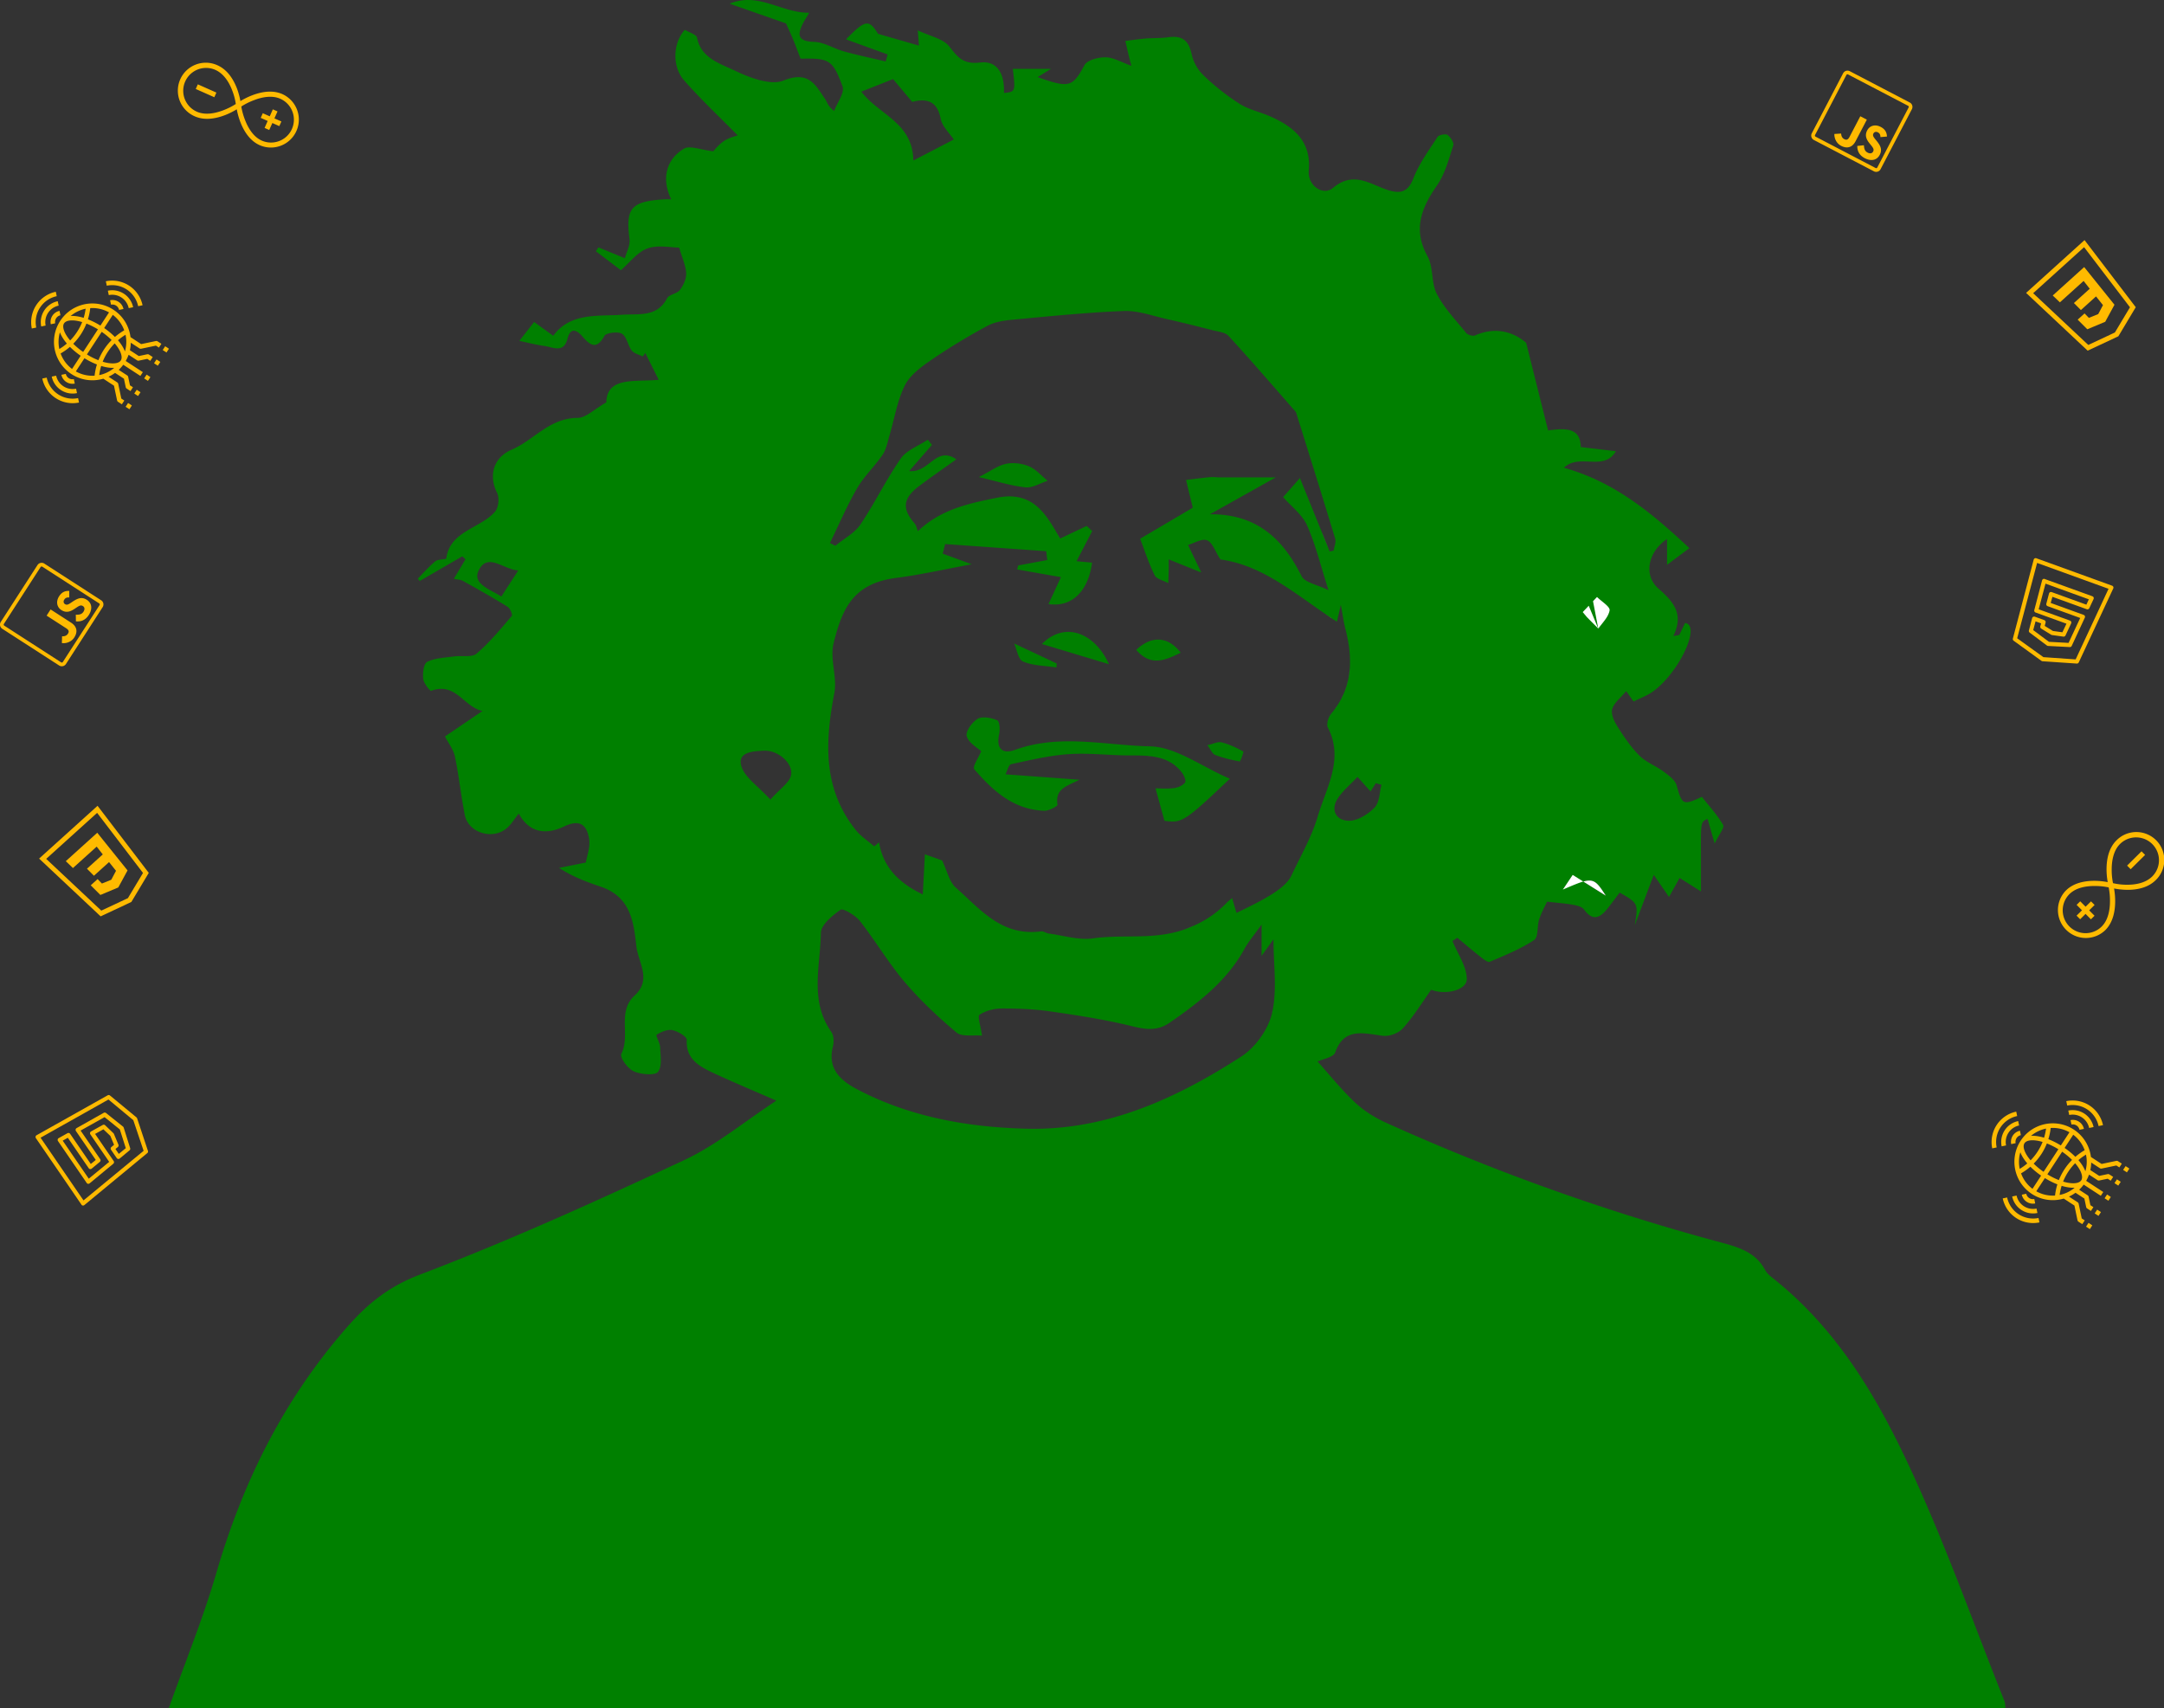 <svg id="Layer_1" data-name="Layer 1" xmlns="http://www.w3.org/2000/svg" viewBox="0 0 3830.95 3024"><rect x="0" y="0" width="3830.95" height="3024" fill="#333333" stroke="none"/><defs><style>.cls-1{fill:green;}.cls-2{fill:#fff;}.cls-3{fill:none;}.cls-4,.cls-5{fill:#ffba00;}.cls-5{fill-rule:evenodd;}</style></defs><title>hero</title><path class="cls-1" d="M3638.25,3010.87c-54.82-137.3-104.16-276.86-166.45-411.09-58.63-126.34-129.69-247.88-245.68-339.09-4.47-3.53-8.92-7.82-11.48-12.63-16.24-30.59-44.69-39.76-78.29-48.79a3881.22,3881.22,0,0,1-593.43-212.2c-19.8-9-39.11-21.25-54.51-35.81-24.56-23.19-45.63-49.6-66-72.28,8.81-4.22,28.11-7.48,31.09-15.87,15.87-44.59,49.33-34.19,84.24-29.66,11.86,1.56,27.84-4.53,35.57-13.11,19-21.08,33.86-45.47,50.22-68.34,25.28,10,63.13.75,63-19-.17-22.51-16.44-44.91-25.35-67.36,4.61-3,4-2.62,8.6-5.65,13.47,11.15,26.73,22.52,40.5,33.31,5.07,4,13.31,10.7,16.74,9.25,27-11.52,54.63-22.65,78.6-38.53,8.06-5.34,5-24.34,9-36.52,4.12-12.5,10.72-24.27,14-31.43,20.59,2.36,33.62,3.2,46.33,5.56,6.79,1.27,15.69,3.46,19,8.14,15.13,21.09,28.16,15.43,41.3-1.06,7.57-9.51,14.73-19.29,21.9-28.74,32.88,18.78,33.18,19.53,26.73,57.8,10.28-27.3,20.57-54.58,33.6-89.13l27,39.1,18.79-33.67,37.79,23.84c0-25.71.08-48.25,0-70.78-.24-52.09-.27-52.09,11.71-57.6,3.24,11.3,6.42,22.34,12.54,43.7,8.16-17.16,17.74-28.26,15-33-10.35-17.71-24.75-33.35-37.58-49.7-34,15.49-35.05,14.12-44.78-20.46-2.66-9.41-14-17.54-23.06-24.26-13.66-10.16-31.11-16.57-42.78-28.24-15.21-15.2-27.37-33.39-38.8-51.42-5.81-9.15-11.91-22-9.34-31,3.22-11.22,15.24-20.23,24.77-31.78l13,18.41c12.08-6.07,23.75-10.29,33.38-17.06,46.44-32.67,86.88-117.94,57.78-122-3.34,7-6.77,14.17-10.2,21.33l-10.59,1.81c19-38.5,1-60.1-26.23-83.93-27.64-24.22-17.85-66,15.17-87.78v45.66l39.45-29.54c-66.66-62.56-132.88-117.56-222.09-142.27,27.54-26.51,70.77,7.45,92-29.34l-62.22-7.3c-.22-34.35-26.63-33.72-57.79-29.44-12.25-48.95-24.08-96.19-38.82-155.12-17.63-15.36-49.51-31-90.48-13.06-3.83,1.66-12.86-.94-15.63-4.33-18.27-22.46-39-44.07-52-69.15-10.35-20.11-5.71-47.17-16.57-66.84-25.92-46.88-11.2-84.8,16.66-124.91,14.45-20.79,21-46.7,29-70.92,1.66-5-4.61-14.47-10.05-18.68-3.12-2.39-15.35-.26-17.6,3.19-15.41,23.67-32.51,47.12-42.67,72.85-9.08,23.06-20.57,29.79-47,20.91-30.69-10.3-59.76-33.4-95.59-3.22-17.49,14.72-45.29-4-42.92-30.68,4.55-51.21-25.48-77.26-68.89-96.21-17.52-7.66-37.36-11.74-53.08-21.73A408.26,408.26,0,0,1,2221.14,134a75.81,75.81,0,0,1-21.86-38.64c-5-23.15-16.05-33-41.31-29.4-13.23,1.89-26.86,1.17-40.27,2.25-11.94,1-23.79,2.81-35.7,4.25,2.34,9.91,4.63,19.85,7,29.76.9,3.76,2,7.48,3.83,14.29-17.57-6.23-31.41-14.75-45.47-15.07-12.78-.31-32.83,5-37.48,13.57-21.19,39.18-26.93,41.47-83.17,21.45l23.85-14.62h-67.74c4.81,40.43,4.81,40.43-15.69,42.75,1.5-34.84-12.34-57.49-42.08-53.92-30.69,3.66-39.83-9.8-55-28.83-10.61-13.35-33.94-17.82-55.46-28.09,1.3,16.31,1.92,24.18,2.16,27l-72.51-20.86c-16-25.87-22.24-25.62-56.67,9.77l73.72,26.77-3.52,12.38c-24.63-5.85-49.44-11.06-73.8-17.78-17.9-4.94-35-16.33-52.75-16.9-28.18-.9-30.3-11.26-20.66-31.14,2.84-5.9,6.6-11.41,11.9-20.46-48.76.8-89.75-37.42-141-16C1417.1,19,1448.71,30,1481.4,41.48c3.33,7.48,8.1,17.72,12.41,28.15,4.55,11,8.65,22.19,13.29,34.21,50.36-.83,56.58,1.12,74.19,48.82,4.28,11.59-9.37,29-14.78,43.76-11.55-8.81-12.23-15.78-15.84-21-17.18-24.74-28.67-51.06-74.16-32.72-22,8.85-59.12-4.92-84.62-17.17-26.75-12.84-61.19-22.46-68.05-58.82-1.09-5.73-14.34-9.45-21.66-13.91-20.76,22.58-23,64.58-1.51,89.16,29.49,33.69,62.58,64.58,95.12,97.69-3.8,1.48-15.32,3.95-24.17,9.9-9.84,6.62-17.25,16.43-19,18.2-22.12-2.47-41.73-10.65-51.76-4.67-32.95,19.61-39.84,55.06-22.77,89.63-3.74,0-7.18-.18-10.61,0-60.67,3.59-70.35,15.29-63.15,70.81,1.4,10.74-5.31,22.4-8.25,33.57l-46.84-19.2c-2.62,4-1.84,2.82-4.44,6.86L1189,478.3c15.89-13.65,29.11-32.07,47.2-38.58,18.34-6.6,41.49-1.46,56-1.46,5.59,19.3,11.87,32.34,12.38,45.57.37,9.85-4.87,21.19-11.14,29.52-5,6.62-19.1,7.91-22.62,14.6-18,34-49,27.09-80.66,29.26-42.39,2.88-90.87-4.08-120.87,37.16-10.77-7.74-21.51-15.48-33.85-24.4-11.1,14.16-20.36,25.93-26.2,33.4,14.37,3,28.94,6.88,43.8,8.92,15.57,2.14,34.8,13.67,41.47-12.75,4.68-18.55,14.54-17.71,26.25-4.14,13.2,15.32,25.21,24.82,39.21-1,2.85-5.27,24.18-8,31-3.58,8.75,5.62,10.18,20.4,17.21,29.59,4,5.25,12.88,7.2,19.56,10.64,1.48-2.11,3-4.21,4.45-6.34,7.23,14.45,14.46,28.9,23.76,47.54-42,4.26-91.36-6.25-92.77,40-21.78,12.38-36.09,27.41-50.46,27.45-50.24.13-77.24,39.13-116.93,56.24-33.5,14.45-40.81,46.83-26,76.31,4.51,9,2.79,26.15-3.76,33.67-25.84,29.63-79.5,33.77-86.09,82.42-.33,2.31-14.64,1.23-19.28,5.07-11.3,9.38-21,20.46-31.25,31,2.09,2.38,1.47,1.65,3.55,4l75.26-43.59c3.05,2.73,2.68,2.4,5.71,5.13l-20.61,34.69c5.05,1.09,11.52,1.13,16.32,3.78,26.57,14.7,53,29.61,78.74,45.6,4.61,2.87,9.37,14.08,7.37,16.43-19.68,23.14-39.16,46.85-62.36,66.65-8.12,6.94-26.4,3-39.91,4.9-16,2.26-33.56,2.65-47.2,9.53-6.53,3.29-8.26,19.86-7.23,30,.8,7.81,12.23,22,14,21.34,44.08-16.12,57.43,28.54,91,35.63l-66.44,45.14c6.1,11.86,15,23.08,17.59,35.46,7.17,34.35,10.75,69.36,17.58,103.78,6.24,31.44,49.55,44.53,74.4,23,8.05-7,13.61-16.48,21.1-25.8,16.34,30.71,44,40.15,80.31,22.83,30.14-14.39,40.45,0,44.15,21.68,2.51,14.86-4,31.06-5.71,42.18l-47.42,9.54c24.77,16,49.16,24.92,73.8,33.26,53.33,18.07,58.19,62.74,63,105.35,3.24,28.68,27.75,59-2.88,87.08-31.81,29.13-7,70.2-23.68,103.38-3.12,6.22,11,25.9,21.64,30.84,12.4,5.77,37.94,7.84,43.05,1.32,8-10.16,4.47-28.92,4-44-.25-7.66-8.35-20.46-6.2-21.88,7.84-5.09,19.34-9.93,27.9-8.18,9.76,2,25.73,11.57,25.39,17.11-2,34,22.23,47.19,48.15,59.21,34.49,16,69.65,30.67,110.42,48.49-56.43,37-105.9,78.53-163.2,105.28-153.65,71.76-308.52,142.15-467.44,202.55-58.49,22.25-95.88,54.41-133.29,97.63-110.51,127.66-181.25,272.2-227.2,429.83-23.7,81.31-56.08,160.39-84.55,240.49H3640.14C3639.55,3019.61,3639.86,3014.9,3638.25,3010.87ZM1002.87,1016.67c-2.42,3.72-4.75,7.28-7,10.8l-1.82,2.8c-.08.12-.16.26-.25.39q-1.69,2.6-3.36,5.17c-2.68,4.11-5.34,8.22-8.12,12.48l-2.27,3.5c-.88,1.36-1.78,2.73-2.68,4.13-18.56-12.32-52.14-22-40-46.45.46-.93.95-1.82,1.43-2.65.11-.19.23-.37.34-.57.37-.62.76-1.22,1.14-1.77.25-.38.5-.73.77-1.07.13-.18.28-.36.42-.54a5.37,5.37,0,0,1,.35-.45c.27-.32.53-.64.8-.93s.53-.57.8-.85l.6-.56c.25-.24.51-.46.76-.67l.75-.63.7-.51c.23-.17.45-.32.69-.47a16,16,0,0,1,2.74-1.44l1-.39.17-.06.42-.14c.12,0,.23-.07.35-.09a3.81,3.81,0,0,1,.45-.13l.19-.05c.34-.09.69-.16,1-.23s.83-.14,1.26-.19c.58-.07,1.17-.11,1.76-.14a17.42,17.42,0,0,1,1.77,0h.12a5.52,5.52,0,0,1,.9.06h0s0,0,.06,0l.27,0c.55.05,1.06.11,1.61.18l1,.16c.67.12,1.33.25,2,.4,1,.21,2,.49,3,.79.27.07.52.15.79.24,1.11.33,2.23.7,3.37,1.12l1,.38c.35.12.71.26,1.06.4.77.29,1.56.59,2.32.91l1.33.53c1.93.78,3.86,1.6,5.82,2.42l2.41,1c.6.23,1.21.48,1.81.73l1.78.7,1.89.72,1.83.66c.43.16.86.31,1.31.45l1.21.4,1.21.37c.67.21,1.35.41,2,.59l1.76.44c.78.2,1.56.36,2.33.51s1.32.23,2,.32c1,.16,2,.27,3,.34h0C1005.8,1012.16,1004.32,1014.43,1002.87,1016.67ZM1490,1373.16c-3.36,12.7-18.77,22.58-36.36,42.19-5.22-5.69-10.46-10.86-15.51-15.68l-3-2.89c-15.26-14.45-28.33-26-32.65-40-1.44-4.63-1.7-8.44-1.07-11.64.05-.25.09-.48.15-.72a4,4,0,0,0,.12-.43,14.74,14.74,0,0,1,.78-2.11,5.12,5.12,0,0,1,.31-.62,10.72,10.72,0,0,1,.54-.93,12,12,0,0,1,1.48-1.94c.17-.2.35-.39.54-.59l.37-.34a18.91,18.91,0,0,1,3.58-2.63l.81-.44.85-.42c.28-.14.57-.28.87-.4a23.33,23.33,0,0,1,2.17-.86c.43-.15.87-.31,1.33-.45s.91-.27,1.36-.41l1.2-.32c.27-.07.55-.14.81-.19l.82-.2c.83-.18,1.67-.35,2.51-.5s1.7-.29,2.57-.42l1.73-.23,1.75-.2c.28,0,.58-.06.87-.09.58-.07,1.15-.11,1.75-.17l2.6-.21,1.73-.12,1.85-.11,1.11-.06c1.53-.08,3-.17,4.46-.23C1467.65,1327.57,1495.45,1352.4,1490,1373.16Zm1003.1,2.08c8.44,9.44,14.9,16.66,23,25.69,3.54-5.47,6.46-10,9.39-14.6l10.08,2.85c-1.89,6.88-2.73,14.64-4.22,21.86-.2.9-.39,1.79-.6,2.67s-.44,1.75-.68,2.61c-.17.64-.37,1.28-.57,1.91-.11.3-.21.62-.31.93s-.3.84-.46,1.26-.33.83-.5,1.23-.43,1-.67,1.49-.41.83-.64,1.25c-.14.26-.29.54-.45.8s-.31.53-.48.79a13.75,13.75,0,0,1-1,1.5c-.18.25-.37.49-.56.72a11.49,11.49,0,0,1-1,1.13,2.44,2.44,0,0,1-.22.23c-.18.18-.36.37-.53.56-.37.37-.76.76-1.16,1.14s-.78.76-1.19,1.15-1.08,1-1.63,1.47a8,8,0,0,1-.62.54c-.3.27-.61.54-.92.79-.58.5-1.17,1-1.76,1.46l-.66.53c-.51.4-1,.79-1.51,1.16s-1.07.81-1.61,1.2l-1.1.77c-.53.38-1.08.75-1.61,1.1s-1,.68-1.55,1-1,.67-1.57,1-1.05.65-1.58,1l-1.61.91c-.34.2-.68.38-1,.56s-.68.37-1,.54c-1.49.78-3,1.5-4.48,2.14-.52.23-1,.45-1.54.65l-.19.08c-.93.38-1.86.72-2.79,1-.48.17-.93.32-1.39.46a11.48,11.48,0,0,1-1.1.33c-.34.12-.68.21-1,.3-1,.29-2.06.52-3.08.72a8.28,8.28,0,0,1-.84.16,1.7,1.7,0,0,1-.31.06l-.33.06c-.9.15-1.79.26-2.66.33l-.84.07h-.27l-.59,0c-.6,0-1.21,0-1.8,0s-1.21,0-1.81-.09c-.35,0-.72,0-1.06-.08-.78-.07-1.55-.17-2.31-.29-.29,0-.57-.1-.85-.15-.45-.09-.88-.17-1.31-.28s-.65-.15-1-.24a19.58,19.58,0,0,1-2.13-.65l-1.19-.44c-.39-.16-.77-.32-1.14-.49a23.77,23.77,0,0,1-4-2.3,19,19,0,0,1-1.7-1.38c-8-7.16-9.24-19.43-1.32-32.21C2466.12,1400.45,2479.86,1389.44,2493.08,1375.24ZM1670.85,140l33.88,40.39c24.16-6.36,44.16-2.78,50.36,29.56,2.66,14,16.07,26.12,23.23,37-22.94,11.92-44.17,23-71.63,37.21-.53-67.23-61.4-81.11-92-121.9Zm674,1635.59-.31,2.37c-.1.79-.22,1.57-.34,2.36-.31,2.1-.66,4.18-1,6.26h0q-.6,3.12-1.29,6.22c-.07.28-.13.56-.19.85s-.12.55-.2.83c-.14.56-.29,1.12-.43,1.69-.23.84-.46,1.7-.71,2.54s-.52,1.71-.8,2.56c-.37,1.13-.77,2.27-1.18,3.41-.21.6-.43,1.19-.67,1.79-.34.9-.7,1.79-1.06,2.68q-1.14,2.74-2.43,5.5c-.43.91-.87,1.81-1.33,2.73-.74,1.49-1.51,3-2.32,4.43-.3.55-.61,1.12-.93,1.68s-.77,1.36-1.17,2-.67,1.13-1,1.68-.66,1.11-1,1.67c-1.89,3-3.92,6-6,9-.42.57-.83,1.14-1.28,1.7s-1,1.34-1.53,2-1.07,1.39-1.63,2.08c-.38.47-.77.95-1.17,1.42s-.94,1.15-1.45,1.72c-.07.1-.16.19-.23.29-.4.47-.8.93-1.2,1.37-1.38,1.57-2.8,3.11-4.23,4.61-2.16,2.24-4.36,4.39-6.64,6.44-.75.68-1.51,1.36-2.28,2s-1.52,1.32-2.3,1.94-1.56,1.25-2.34,1.86c-2.35,1.82-4.73,3.53-7.14,5.08-113.39,73.27-237.09,130.73-377.65,127.65-104.4-2.29-208.91-20.43-303-70.27-31.82-16.85-51.45-38.24-42-75.39,2-8.08,1.61-19.34-3-25.87-38.77-55.38-19.2-116.46-18.36-175,.21-14.35,20.12-30.78,35-41.15,4.16-2.89,26.29,10,34,19.87,27.58,35.12,50.2,73.8,79.11,107.83,27.54,32.39,59.14,62.19,92.14,89.78,9.38,7.84,29.87,4,45,5.46-2.52-18.44-8.37-34.3-4.32-37,10.54-7,25.4-11,38.58-11.07q12.24-.06,24.56.23c2.51.07,5,.14,7.54.24s5,.19,7.54.32l2.59.12,6.19.36c1.48.09,2.94.18,4.41.3l1.34.09,3.95.31c1.33.1,2.68.21,4,.33l1.77.17,2.68.25q3,.28,5.93.62c1.12.11,2.23.25,3.34.39,1.4.15,2.79.32,4.2.51l2.57.34c1.38.18,2.75.37,4.13.57q6.82,1,13.64,2l13.66,2q9.1,1.37,18.19,2.8,8.44,1.33,16.89,2.75,2.94.48,5.9,1,9.36,1.58,18.67,3.32c1.76.31,3.52.65,5.29,1,2.83.54,5.67,1.08,8.49,1.64s5.65,1.12,8.47,1.69,5.76,1.2,8.62,1.82q13.44,2.88,26.78,6.16c24.74,6.12,44.92,8.72,66.57-6.19,52.58-36.22,102-74.82,132.49-130.81.85-1.54,1.73-3.06,2.66-4.58.46-.76.94-1.52,1.44-2.29.35-.57.74-1.13,1.12-1.72,3.45-5.16,7.44-10.5,12.13-16.75l2.13-2.84c1.09-1.46,2.21-3,3.37-4.53,2.3-3.12,4.76-6.48,7.38-10.14,0,0,0,0,0,0V1692c.65-.91,1.29-1.78,1.89-2.63,1.38-1.91,2.66-3.7,3.88-5.37.34-.46.66-.91,1-1.36,1.63-2.25,3.09-4.29,4.47-6.19.41-.58.83-1.14,1.21-1.69s.95-1.32,1.41-2,.82-1.15,1.24-1.7c2.14-3,4.08-5.67,6-8.4C2344.24,1701.17,2349.38,1739.44,2344.85,1775.61Zm61.21-287.37c-1,2.17-2,4.33-3,6.5q-2.31,4.88-4.66,9.7c-1.76,3.62-3.55,7.25-5.35,10.85-5.68,11.43-11.46,22.82-16.87,34.29-9.36,19.83-36.18,37.4-97.4,66.35-.6-2.07-1.21-4.11-1.82-6.18-.2-.7-.42-1.43-.63-2.13l-3.09-10.55c-.53-1.78-1.07-3.61-1.63-5.51-.18-.61-.37-1.22-.55-1.85h0c-.56.48-1.07.93-1.58,1.35l-1.42,1.19-1.89,1.55a55.49,55.49,0,0,0-4.3,3.85,183.79,183.79,0,0,1-32.5,26.9c-1.41.9-2.81,1.77-4.26,2.65s-2.88,1.72-4.36,2.56-3,1.67-4.53,2.49q-3.43,1.83-7.05,3.58c-1.61.78-3.25,1.54-4.92,2.3-3.34,1.52-6.79,3-10.38,4.43s-7.08,2.71-10.62,3.87c-2.66.88-5.31,1.68-8,2.42s-5.31,1.41-7.95,2q-2.67.63-5.31,1.17c-18.59,3.8-37.16,5-55.7,5.43l-5.29.11-2.65,0-5.29.07-7.93.1c-2.64,0-5.28,0-7.92.1-1.76,0-3.52,0-5.28.08l-5.27.11c-.88,0-1.76,0-2.64.07-1.75,0-3.51.1-5.27.17l-5.26.22c-9.66.46-19.28,1.23-28.88,2.61-25,3.56-52.06-5.17-78.13-8.61a17.45,17.45,0,0,1-4-1.15c-.53-.21-1.07-.44-1.6-.67-1.33-.55-2.65-1.13-3.93-1.52a10,10,0,0,0-1.52-.39,8,8,0,0,0-2.39-.08q-4.41.57-8.65.84c-65.05,4.31-101.22-42.09-142.26-78.11-7.38-6.47-11.46-16.25-15.77-27.34-.63-1.66-1.28-3.36-1.95-5.07-.87-2.28-1.79-4.6-2.78-7-.49-1.18-1-2.36-1.51-3.56s-1.06-2.37-1.61-3.56c-.28-.6-.56-1.2-.86-1.79l-1.78-.64c-.68-.24-1.44-.5-2.27-.81l-1.48-.52h0c-1.3-.48-2.74-1-4.29-1.53-.78-.28-1.59-.55-2.42-.86l-2.58-.92h0c-1.33-.47-2.72-1-4.15-1.48-.49-.17-1-.35-1.47-.51l-10-3.54c-1.14,21.52-2.32,44.08-3.74,71-44.2-21.09-70.22-49.37-77.46-92.17l-8.49,7.18-1-.88c-.74-.64-1.49-1.27-2.24-1.9-8.25-6.88-17.2-13.27-24.59-20.72-.49-.49-1-1-1.44-1.48-.71-.75-1.39-1.5-2-2.28-.5-.56-1-1.14-1.45-1.72l-.5-.63c-.14-.16-.27-.33-.4-.5s-.25-.31-.37-.48c-1.24-1.6-2.47-3.19-3.65-4.79-.3-.39-.58-.76-.86-1.15q-2.13-2.91-4.16-5.84-1.45-2.15-2.88-4.29c-.53-.82-1.06-1.64-1.58-2.46-1.39-2.19-2.74-4.39-4-6.59-.43-.74-.86-1.47-1.28-2.21-.84-1.47-1.65-2.94-2.45-4.41a209.49,209.49,0,0,1-10.45-22.36c-.59-1.5-1.17-3-1.73-4.51-.85-2.26-1.64-4.54-2.4-6.82-.52-1.51-1-3-1.46-4.55-.71-2.27-1.38-4.57-2-6.86-.38-1.42-.77-2.87-1.12-4.3-.73-2.87-1.39-5.76-2-8.64q-2.28-10.86-3.53-21.84c-.19-1.56-.36-3.12-.51-4.69-2.05-21-1.61-42.41.43-64.08,1.88-20,5.1-40.16,9-60.51,5.37-28.37-8.23-60.26-1.37-88,9.12-36.74,19.71-68.06,44-89.13,1.24-1.08,2.53-2.14,3.85-3.17s2.67-2,4.06-3c2.09-1.46,4.28-2.85,6.55-4.18.76-.45,1.53-.88,2.29-1.31q2.36-1.29,4.81-2.47c1.64-.8,3.34-1.57,5.07-2.3s3.52-1.44,5.34-2.11,3.71-1.32,5.63-1.92,3.91-1.19,5.92-1.73c1-.28,2-.54,3.07-.79,2.09-.52,4.22-1,6.39-1.43,4.36-.89,8.93-1.65,13.74-2.26,43.16-5.53,85.71-15.3,133.91-24.14l-33.84-12.37c-2.75-1-5.44-2-8.11-2.95-.54-.21-1.09-.4-1.64-.6l-5-1.83-2.9-1.07c.8-3.14,1.61-6.26,2.41-9.39.65-2.53,1.28-5.06,1.93-7.58h0l178.94,12.64h0q.93,7.82,1.9,15.63h0l-51.41,9.62-2,7,77.54,13.72c-7.13,15.49-14.44,31.37-21.87,47.47h0a67.65,67.65,0,0,0,7.07.79c16.84,1.05,31.6-4.24,43.28-14.94.75-.71,1.51-1.43,2.25-2.18,12.53-12.7,21.15-32,24.42-56.77l-7.35-.79L2001.8,994l-6.12-.66,17.23-33.15L2023.36,940c-3.27-3-6.5-6-9.77-9l-31.84,15.07c-1.36.65-2.73,1.31-4.14,2-3.5,1.67-7.17,3.4-11,5.22-2.2-3.73-4.4-7.52-6.63-11.28-.74-1.25-1.48-2.52-2.22-3.76s-1.32-2.23-2-3.34c-1.33-2.22-2.69-4.41-4.06-6.59-2.08-3.26-4.19-6.48-6.38-9.59-.72-1-1.46-2.07-2.22-3.08h0c-2.62-3.56-5.34-7-8.24-10.2l-1.25-1.38q-1.58-1.71-3.24-3.33c-.65-.64-1.3-1.28-2-1.9-.89-.83-1.79-1.64-2.72-2.43-.68-.58-1.38-1.15-2.07-1.71-.52-.41-1-.83-1.57-1.23a70.61,70.61,0,0,0-20.38-10.91c-.62-.21-1.24-.4-1.86-.6a80.5,80.5,0,0,0-28.11-3.11c-1.79.1-3.6.25-5.45.45-.93.09-1.88.21-2.83.33-2.85.38-5.78.88-8.81,1.49l-9.42,1.91-4.7,1c-4.7,1-9.37,2-14,3-3.1.71-6.19,1.43-9.27,2.18-4.61,1.13-9.19,2.32-13.75,3.6-3,.86-6.06,1.74-9.06,2.67-1.69.53-3.37,1.07-5.06,1.63l-4.35,1.47q-5.34,1.88-10.6,4c-1.45.58-2.91,1.18-4.36,1.8q-3.26,1.39-6.47,2.89c-2.15,1-4.29,2-6.41,3.11q-4.23,2.16-8.41,4.55c-1.38.81-2.77,1.62-4.14,2.46s-2.74,1.69-4.1,2.58-2.72,1.79-4.06,2.71a173.44,173.44,0,0,0-21.53,17.51c-2.28-5.47-3-10.41-5.93-13.73-22.77-26.14-20.79-44.51,8.65-66.55,20.8-15.55,42.24-30.38,65.29-46.88-36.41-24.59-47.75,24.68-83.54,20.82l40.37-46.34-7.29-9.13c-4.57,3-9.54,5.83-14.55,8.59l-3.34,1.84c-2.23,1.24-4.45,2.46-6.62,3.72s-4.32,2.54-6.39,3.88c-6.73,4.3-12.7,9.07-16.83,15-26.24,37.53-46,79.06-71.64,117a64,64,0,0,1-9.16,10.56c-.86.82-1.75,1.62-2.66,2.41-5.45,4.76-11.57,9.13-17.69,13.49-3.06,2.18-6.12,4.37-9.09,6.6q-2.6,2-5.07,4a3.37,3.37,0,0,1-.37.29l-.37.29-4.76-2.43c-1.59-.8-3.17-1.62-4.75-2.44,15.87-32.46,30-65.8,48.2-97.11,12.23-21.11,31.16-38.71,45-59.14a41.52,41.52,0,0,0,2.28-3.8c.56-1,1.09-2.15,1.58-3.25s1-2.23,1.39-3.38a180.19,180.19,0,0,0,5.26-17.81c.33-1.19.65-2.39,1-3.57.21-.73.41-1.45.64-2.18,8.87-29.77,13.57-61.3,27.32-88.88,9.08-18.21,29.28-33,47.46-45.45a1092.61,1092.61,0,0,1,98.77-59.87c12.87-7,29.41-9.43,44.61-10.84,41-3.81,81.94-7.89,123-11q13.86-1,27.7-2l9.25-.57q18.47-1.1,37-1.82c11.55-.44,23.23,1.39,34.92,4l4,.91q2.84.69,5.69,1.42l5.67,1.47,10,2.64c2.84.75,5.68,1.48,8.5,2.18q3.38.82,6.73,1.58c16.9,3.77,33.74,7.83,50.53,12q10.09,2.52,20.16,5.09l10,2.58c.62.17,1.27.32,1.91.48l2,.44c2,.44,4,.86,6.08,1.3,1.37.3,2.73.6,4.06.93a60.29,60.29,0,0,1,5.83,1.7c.92.32,1.8.66,2.66,1,.3.12.58.26.84.39a23.09,23.09,0,0,1,2.09,1.12A17,17,0,0,1,2263,593l.58.47.53.49c.19.19.39.39.58.6,29.64,32.21,58.42,65.14,87.18,98.08l14.37,16.47,14.41,16.45c.37.43.77.86,1.16,1.29.57.67,1.15,1.35,1.65,2.05a8.21,8.21,0,0,1,.83,1.42,5.45,5.45,0,0,1,.3.76c23.18,74.07,46.45,148.13,68.93,222.4,1.91,6.3-1.63,14.07-2.66,21.16l-7.16,1.49q-6.58-16.3-13.19-32.59l-39.39-97.4q-3.37,3.86-6.64,7.56l-3.21,3.67-4.62,5.26-4.34,4.94c-.62.69-1.22,1.39-1.81,2.07l-2.58,2.92c-2.48,2.84-4.68,5.33-6.5,7.42,2.72,3.1,5.62,6.14,8.57,9.16,2,2,4,4,6,6,11,10.92,21.91,21.8,27.68,34.71,15.17,34,23.83,70.55,38.07,114.89-1.86-.92-3.76-1.79-5.63-2.61h0c-3.15-1.38-6.3-2.64-9.4-3.83-1.25-.47-2.47-1-3.68-1.4l-3.6-1.36c-11.83-4.47-21.78-8.54-25.25-15.48-2.52-5-5.1-9.89-7.79-14.67-1.08-1.91-2.16-3.8-3.27-5.66q-3.32-5.6-6.8-11c-.58-.89-1.17-1.78-1.76-2.65q-2.68-4-5.46-7.75c-1.24-1.69-2.5-3.34-3.77-5q-2.88-3.69-5.87-7.2c-1.34-1.56-2.69-3.1-4.07-4.6-2.75-3-5.58-5.92-8.51-8.7-.36-.35-.73-.69-1.11-1s-.74-.69-1.11-1a149.34,149.34,0,0,0-37.66-25.44c-1.88-.87-3.77-1.72-5.69-2.54l-2.94-1.18q-4.43-1.75-9.05-3.23c-16.45-5.28-34.87-8.14-55.7-8.14h-1.78l6.44-3.59c2.12-1.2,4.24-2.37,6.34-3.55l12.49-7,14.12-7.91c2.34-1.31,4.68-2.63,7-3.93,22.25-12.48,44.67-25,70.1-39.28-39,0-68.92,0-98.85,0-5.91,0-11.9-.95-17.74-.39-5.29.48-10.57,1.07-15.85,1.68-3.52.41-7,.84-10.54,1.27-5.28.66-10.55,1.32-15.82,1.95l1.87,7.74c.21.88.43,1.75.64,2.64.38,1.55.75,3.12,1.15,4.73l1.2,5c.12.47.24.95.36,1.45.23,1,.48,2,.72,3q.75,3,1.54,6.31v0q.39,1.62.81,3.33h0c.42,1.71.84,3.46,1.29,5.28h0c.44,1.82.9,3.69,1.37,5.63.33,1.31.65,2.63,1,4h0l-93.21,55c7.78,20.26,15.08,43.27,25.76,64.8a7.31,7.31,0,0,0,.73,1.19,10.72,10.72,0,0,0,.91,1.13c.18.16.34.34.53.52,4.93,4.65,14.89,7.11,21.89,10.88.25-7.84.56-15.68.75-23.52.09-4.14,0-8.29,0-18.47l44.49,17.91,4.18,1.68c.71.3,1.44.59,2.17.88l6.84,2.75h0q-.47-.95-.9-1.86c-9.23-19.13-14.65-30.43-22.58-46.89,10.13-2.9,24.59-11.81,33.55-8.31,9.64,3.76,14.14,19.17,23.82,34,56.51,7.61,103,38.48,150.08,71.55q9.23,6.48,18.48,13c2,1.46,4.12,2.9,6.19,4.35,4.16,2.88,8.31,5.76,12.5,8.62q9.42,6.43,19,12.63v0c1.64-7.21,3.46-15.18,6.85-30,3.43,18.45,4.91,30.19,7.85,41.59q1,3.76,1.86,7.52c.58,2.51,1.14,5,1.66,7.49q1.17,5.61,2.08,11.17a193.82,193.82,0,0,1,2.62,42c0,1-.12,2-.19,3q-.56,7.46-1.85,14.81h0q-.65,3.68-1.51,7.33c-.57,2.43-1.21,4.86-1.92,7.26-.28,1-.58,1.93-.89,2.89-.62,1.93-1.27,3.84-2,5.76-1.06,2.87-2.23,5.71-3.52,8.56-.86,1.89-1.77,3.77-2.72,5.66s-2,3.75-3,5.61c-1.39,2.46-2.88,4.88-4.47,7.31-1.06,1.61-2.15,3.22-3.29,4.83-1.7,2.4-3.52,4.81-5.43,7.18-.74.91-1.48,1.82-2.23,2.72-.37.46-.76.94-1.11,1.46s-.71,1.06-1.06,1.63-.54.92-.8,1.41c-.14.23-.27.48-.39.73-.46.9-.87,1.86-1.25,2.82l-.23.54c-.38,1-.72,2-1,3a27.56,27.56,0,0,0-1.19,8.5c0,.47.06.93.11,1.36a.74.74,0,0,1,0,.19,9.81,9.81,0,0,0,.24,1.13,8.39,8.39,0,0,0,.72,2c.54,1,1,2,1.53,3.08s1,2,1.4,3v0c.46,1,.89,2,1.29,3,.21.51.41,1,.6,1.54.3.76.58,1.52.85,2.27s.54,1.52.78,2.27c.18.5.34,1,.5,1.51h0c7.6,24,5.18,46.93-.87,69.44-1.52,5.72-3.3,11.39-5.2,17.06h0c-.76,2.26-1.54,4.51-2.34,6.77v0c-.8,2.24-1.6,4.51-2.42,6.75-.42,1.14-.83,2.28-1.23,3.41-1.23,3.37-2.49,6.75-3.71,10.11s-2.46,6.75-3.62,10.12c-1,2.8-1.94,5.61-2.86,8.43s-1.8,5.63-2.63,8.43a308,308,0,0,1-14.19,37.71C2407.66,1484.72,2406.86,1486.48,2406.06,1488.24Zm511.05-431.49c-.47.49-.93,1-1.41,1.47l-2.81,3-2.86,3-7.63,8-2.47,2.61c-1.41,1.49-2.86,3-4.38,4.62-1.23,1.28-2.48,2.61-3.78,4l7.61,9.16,18.42,22.17v0h0c.18-.28.37-.54.56-.82l.92-1.3c3.07-4.24,6.58-8.42,9.81-12.63.46-.59.91-1.18,1.34-1.77.62-.82,1.21-1.63,1.78-2.47.43-.62.86-1.23,1.28-1.86a42.36,42.36,0,0,0,4.85-9.55c.11-.32.22-.65.31-1,.17-.61.34-1.22.47-1.83.09-.38.16-.77.22-1.14C2940.47,1073.82,2925.06,1064.73,2917.11,1056.75Zm-43.09,492-1.45,2.17-2.27,3.4-2.84,4.24c-2.94,4.39-6,8.94-9.08,13.54-.59.87-1.18,1.73-1.76,2.6h0l4.37-1.86,6.1-2.6c1.3-.56,2.56-1.09,3.79-1.6l3.59-1.49,1.7-.69,3.28-1.32,3.83-1.47c.61-.24,1.22-.46,1.81-.67s1.17-.43,1.74-.62l2.66-.9,2.5-.77.93-.26.92-.25c.61-.17,1.2-.3,1.77-.44s.89-.21,1.32-.29.75-.16,1.12-.21l1.08-.18c.43-.07.86-.13,1.28-.17l.88-.08.86-.06c.43,0,.86,0,1.27,0s.84,0,1.26,0l1.21.11.77.1c.62.1,1.24.24,1.83.39l.42.12a9.27,9.27,0,0,1,1.19.41l.85.34.86.41.34.18.23.12.3.17c.28.16.56.33.83.51s.54.36.82.56.55.4.82.61a27.15,27.15,0,0,1,2.42,2.13c.58.57,1.16,1.17,1.73,1.81.3.33.58.66.87,1,.58.68,1.17,1.4,1.78,2.16.81,1.06,1.65,2.18,2.51,3.39l.73,1,.84,1.22,1.74,2.58c.77,1.13,1.54,2.31,2.34,3.53l2.5,3.84Z" transform="translate(-89.85)"/><path class="cls-2" d="M1568.61,966l-4.76-2.43,4.76,2.45.37-.31Zm35.62,502.86c-.14-.16-.27-.33-.4-.5.12.17.25.34.38.5s.34.42.52.63ZM1758.5,980.22h0c.8-3.14,1.61-6.26,2.41-9.39C1760.13,974,1759.32,977.1,1758.5,980.22Zm42.73,323c-.06-.19-.11-.4-.16-.61a3.88,3.88,0,0,0,.15.61c.15.47.31,1,.5,1.4C1801.54,1304.2,1801.38,1303.72,1801.23,1303.25Zm75.44,52.24a9.75,9.75,0,0,1,1.33-1.66A8.48,8.48,0,0,0,1876.67,1355.49Zm69.3-286.18h0a67.65,67.65,0,0,0,7.07.79C1950.73,1070,1948.37,1069.7,1946,1069.31Zm16,355.29q-.17-1-.3-1.95c.07.64.18,1.29.28,1.95a1,1,0,0,1,0,.37A.84.84,0,0,0,1962,1424.6ZM1960,942c2.21,3.77,4.42,7.56,6.62,11.29a0,0,0,0,0,0,0C1964.38,949.58,1962.18,945.79,1960,942Zm35.73,51.27h0l6.12.65Zm126.7,344.94c2.09.2,4.17.42,6.23.7C2126.55,1338.66,2124.47,1338.42,2122.38,1338.24Zm3-17.25-4.42-.11c1.48,0,2.94.1,4.42.12l1.61,0C2126.51,1321,2126,1321,2125.43,1321Zm49.47-171.65q1.74,1.86,3.45,4Q2176.65,1151.21,2174.9,1149.34Zm3.45,4c.56.69,1.12,1.4,1.68,2.12h0C2179.49,1154.69,2178.92,1154,2178.35,1153.29Zm15.51,489.26q-5.31,2.13-10.62,3.87,5.31-1.73,10.62-3.86c3.59-1.44,7-2.91,10.38-4.44C2200.9,1639.64,2197.45,1641.11,2193.86,1642.55Zm21.69-631.07.89,1.86h0Q2216,1012.4,2215.55,1011.48Zm16.23-101.17s0,0,0,0l1.78,0Zm34.38,683.48c.59-.47,1.21-1,1.89-1.55Zm3.31-2.74c.51-.42,1-.87,1.58-1.34h0C2270.49,1590.18,2270,1590.63,2269.47,1591.05ZM2436,1042.15c1.89.83,3.77,1.71,5.63,2.62h0C2439.81,1043.84,2437.91,1043,2436,1042.15Zm-5.58-98.57,13.18,32.59h0Q2437.07,959.87,2430.46,943.58Zm16.06,319.55c-.37.46-.76.94-1.11,1.46.37-.52.74-1,1.12-1.46.76-.9,1.5-1.81,2.22-2.72C2448,1261.32,2447.27,1262.23,2446.52,1263.13Zm7.66-9.9q1.72-2.42,3.29-4.83C2456.41,1250,2455.32,1251.62,2454.18,1253.23Zm-16.59-165.43q9.42,6.43,19,12.63v0Q2447,1094.23,2437.59,1087.8ZM2465,1235.48c1-1.89,1.86-3.77,2.72-5.66C2466.83,1231.71,2465.92,1233.59,2465,1235.48Zm6.24-14.22c.71-1.92,1.38-3.83,2-5.76C2472.57,1217.43,2471.92,1219.34,2471.21,1221.26Zm2.87-8.65c.72-2.4,1.36-4.83,1.92-7.26C2475.43,1207.78,2474.79,1210.21,2474.08,1212.61Zm3.43-14.6a144.35,144.35,0,0,0,1.85-14.81Q2478.8,1190.66,2477.51,1198Z" transform="translate(-89.85)"/><path class="cls-2" d="M2312.37,1651.34c1.09-1.46,2.2-3,3.37-4.53C2314.58,1648.38,2313.46,1649.88,2312.37,1651.34Z" transform="translate(-89.85)"/><path class="cls-2" d="M2341.86,1792.83q.69-3.11,1.29-6.22-.57,3.12-1.27,6.22c-.06.28-.13.57-.21.85C2341.73,1793.39,2341.79,1793.11,2341.86,1792.83Z" transform="translate(-89.85)"/><path class="cls-2" d="M2343.15,1786.6c.39-2.08.74-4.16,1-6.26C2343.89,1782.44,2343.55,1784.52,2343.15,1786.6Z" transform="translate(-89.85)"/><path class="cls-2" d="M2523.17,1429.56a2.44,2.44,0,0,0,.22-.23,1.15,1.15,0,0,1-.21.23c-.17.18-.35.38-.54.56C2522.81,1429.93,2523,1429.74,2523.17,1429.56Z" transform="translate(-89.85)"/><path class="cls-2" d="M2874,1548.7l-1.45,2.17-2.27,3.4-2.84,4.24c-2.94,4.39-6,8.94-9.08,13.54l-1.75,2.6h0v0c1.5-.63,2.95-1.24,4.37-1.86l6.1-2.6,3.79-1.6,3.59-1.49,1.7-.69,3.28-1.32,3.83-1.47c.62-.24,1.22-.46,1.81-.67l1.74-.62,2.66-.9c.86-.28,1.69-.53,2.5-.77l.93-.26c.31-.1.62-.18.92-.25.61-.17,1.2-.3,1.77-.44s.89-.21,1.32-.29.75-.16,1.12-.21.73-.14,1.08-.18.86-.13,1.28-.17l.88-.08c.3,0,.58-.06.86-.06.43,0,.86,0,1.27,0s.84,0,1.26,0,.81.06,1.21.11.52.06.77.1c.62.1,1.24.24,1.83.39l.42.12a9.27,9.27,0,0,1,1.19.41,7.92,7.92,0,0,1,.85.34c.29.13.57.25.86.41l.34.18a1.27,1.27,0,0,1,.23.12l.3.17c.28.15.56.33.83.51s.54.36.82.56.55.38.82.61a27.15,27.15,0,0,1,2.42,2.13c.58.56,1.16,1.17,1.73,1.81.3.33.58.66.87,1,.6.68,1.19,1.4,1.78,2.16.81,1.06,1.65,2.18,2.51,3.39.24.33.49.66.73,1l.84,1.22c.58.84,1.15,1.68,1.74,2.58.77,1.13,1.54,2.31,2.34,3.53s1.64,2.51,2.5,3.84Z" transform="translate(-89.85)"/><path class="cls-2" d="M949.63,996.38a17.48,17.48,0,0,1,4.89-1.28A18.68,18.68,0,0,0,949.63,996.38Z" transform="translate(-89.85)"/><path class="cls-2" d="M2919.3,1112.7l-19.92-20.07c-2.35-2.83-4.86-5.87-7.6-9.16l3.77-4c1.52-1.59,3-3.13,4.38-4.62l2.47-2.61Z" transform="translate(-89.85)"/><path class="cls-2" d="M2910,1064.22l2.86-3,2.81-3c.48-.49.94-1,1.41-1.47,7.95,8,23.36,17.07,22.25,23.72-.06.37-.13.76-.22,1.14-.13.61-.28,1.22-.47,1.83-.09.33-.2.66-.31,1a42.36,42.36,0,0,1-4.85,9.55c-.42.63-.83,1.25-1.28,1.86-.57.84-1.16,1.65-1.78,2.47-.43.59-.88,1.18-1.34,1.77-3.23,4.21-6.74,8.39-9.81,12.63Z" transform="translate(-89.85)"/><path class="cls-3" d="M2918.38,1114l.92-1.3-.92,1.3c-.19.28-.38.54-.56.82h0v0c.2-.26.37-.54.58-.8" transform="translate(-89.85)"/><path class="cls-1" d="M2267.05,1378.42l-6,5.66-.1.1-5.56,5.29a1.07,1.07,0,0,0-.19.18l-5.22,4.94-8,7.52-2.44,2.29c-.68.63-1.35,1.25-2,1.89l-2.71,2.51c-.77.71-1.52,1.4-2.26,2.1l-2.68,2.47c-1.21,1.12-2.41,2.2-3.57,3.29l-1.73,1.57-2.5,2.26c-3.73,3.36-7.17,6.41-10.38,9.17-.46.39-.92.78-1.36,1.17l-4,3.34c-.52.43-1,.85-1.53,1.25l-1.49,1.21c-7.44,6-13.44,10.07-18.78,12.81-.32.17-.63.33-.94.47s-.7.35-1,.5-.68.32-1,.46a39,39,0,0,1-11.24,3.15l-.65.07c-.21,0-.4,0-.59.05l-.44,0h-.25a5.69,5.69,0,0,1-.7,0c-5,.28-10.19-.33-16.43-1.26-.34-1.21-.66-2.42-1-3.61-.41-1.49-.81-3-1.22-4.44s-.8-2.94-1.22-4.4-.8-2.92-1.19-4.36c-1.2-4.36-2.4-8.69-3.61-13.07-.4-1.46-.8-2.93-1.21-4.4-.26-.92-.51-1.85-.77-2.78-1.79-6.51-3.64-13.21-5.61-20.36,7.32,0,20.19,1.13,32.68-.43a33.87,33.87,0,0,0,7.1-1.71c.41-.14.84-.29,1.25-.45s.62-.24.92-.38.72-.3,1.08-.47a26.72,26.72,0,0,0,2.82-1.46c.31-.16.61-.35.91-.54a2,2,0,0,0,.35-.24,7,7,0,0,0,.83-.55c.31-.21.6-.43.9-.67a8.12,8.12,0,0,0,.84-.69,10.2,10.2,0,0,0,.9-.82l.14-.14c.25-.25.47-.48.68-.73l.19-.21c.24-.28.46-.57.67-.86a4,4,0,0,0,.28-.5s0,0,0-.07a4.61,4.61,0,0,0,.34-1.35c.45-4.16-3-11.43-6.15-15.6-1.44-1.89-2.92-3.65-4.44-5.31-.75-.84-1.52-1.63-2.31-2.4-.57-.57-1.14-1.11-1.71-1.64-.31-.31-.64-.58-1-.88l-.92-.8c-.53-.46-1.08-.92-1.63-1.36s-1.19-1-1.8-1.42l-1.12-.82c-.77-.55-1.54-1.09-2.33-1.61-.36-.25-.73-.48-1.1-.7l-1.16-.73c-.77-.47-1.55-.91-2.33-1.34s-1.53-.82-2.3-1.21l-1.75-.86c-1.84-.86-3.69-1.64-5.58-2.35-.86-.33-1.73-.63-2.62-.94a1.11,1.11,0,0,1-.22-.07l-1.43-.46a95.33,95.33,0,0,0-11.43-2.81c-.42-.09-.84-.16-1.27-.23-.73-.13-1.45-.26-2.19-.37-1-.15-2-.31-3.06-.44-2.06-.28-4.14-.5-6.23-.7-1.21-.11-2.41-.21-3.63-.29s-2.19-.15-3.3-.21c-1.35-.08-2.69-.15-4-.19s-2.47-.1-3.71-.13l-2.51-.07-2,0c-1.9,0-3.79-.06-5.7-.06h-2.44c-1.62,0-3.25,0-4.89,0-36.05,0-72.32-4.68-108.1-2.26-34.38,2.32-68.4,10.55-102.2,17.76l-.24.07a1.06,1.06,0,0,0-.25.09h0a3.29,3.29,0,0,0-.42.21,2.62,2.62,0,0,0-.43.28,4.16,4.16,0,0,0-.53.43,9.75,9.75,0,0,0-1.33,1.66c-.22.34-.43.68-.62,1s-.28.52-.41.79-.21.42-.31.64c-1.82,3.81-3.38,8.93-5.4,12.79h0l25.69,1.87h0l16.71,1.22,49.89,3.67,14.83,1.1,2,.13,13.88,1,7.93.58-1.76.93-.33.17c-.69.36-1.4.72-2.1,1l-.22.11c-.59.29-1.17.59-1.76.86l-4,1.89-1.29.6c-2.91,1.36-5.76,2.69-8.47,4.11l-1.11.58c-.69.37-1.39.75-2,1.14s-1.53.88-2.27,1.36c-.38.23-.76.48-1.13.75a1.53,1.53,0,0,0-.3.19c-.4.26-.8.54-1.18.83l-.71.53c-.12.08-.22.17-.34.26l-.36.28c-.46.36-.9.72-1.33,1.11a.22.22,0,0,1-.07.06c-.4.36-.81.73-1.2,1.12-.19.18-.38.38-.56.58s-.21.21-.3.32a8.81,8.81,0,0,0-.6.67,7.45,7.45,0,0,0-.59.69c-.39.46-.74,1-1.1,1.45s-.61.89-.89,1.36-.44.77-.66,1.19-.34.65-.49,1c-.27.57-.5,1.15-.74,1.76a25.06,25.06,0,0,0-.87,2.93c-.13.54-.25,1.09-.34,1.66s-.19,1.15-.25,1.77-.11,1-.14,1.54c0,.15,0,.3,0,.45s0,.53,0,.8c0,.81,0,1.66,0,2.53,0,.59.06,1.2.12,1.81s.12,1.23.19,1.87.19,1.28.3,1.95a.84.84,0,0,1,0,.37,1.6,1.6,0,0,1-.26.5.88.88,0,0,1-.12.15,7.82,7.82,0,0,1-1.39,1.34l-.37.29-.89.64-.89.56q-.48.32-1,.63c-.29.18-.6.35-.91.53l-.3.16c-.58.32-1.18.63-1.8,1s-1,.47-1.44.69l-1.18.53c-.44.21-.9.4-1.36.58l-.7.28c-.22.08-.44.18-.68.26-.45.18-.93.35-1.39.5s-.91.32-1.37.46l-.95.28c-.63.18-1.25.33-1.86.47s-1.21.25-1.79.35-.86.11-1.26.13h-.08a8.38,8.38,0,0,1-1.1.06h-.49c-3.47-.16-6.86-.42-10.18-.81l-2.49-.32-2.44-.34-2.6-.43c-.69-.13-1.39-.25-2.08-.39l-.15,0c-1-.2-2.07-.42-3.11-.64h0l-1.28-.28c-.88-.2-1.75-.42-2.62-.63-1.54-.38-3.06-.8-4.57-1.24-.75-.21-1.51-.45-2.25-.67-1.49-.47-3-1-4.42-1.47-.74-.25-1.46-.52-2.19-.79l-2.16-.82-2.12-.85c-1.42-.58-2.81-1.19-4.2-1.82q-4.17-1.87-8.17-4c-1.06-.57-2.11-1.15-3.16-1.75-.72-.4-1.45-.82-2.17-1.25s-1.67-1-2.5-1.49-1.75-1.07-2.6-1.64c-1.1-.7-2.18-1.4-3.26-2.14s-2.19-1.5-3.26-2.26l-.61-.43c-1.11-.79-2.22-1.61-3.31-2.43s-2.21-1.68-3.3-2.53q-3.46-2.73-6.82-5.6c-1-.86-2-1.74-3-2.61-.67-.59-1.33-1.18-2-1.79-1-.93-2-1.89-3.07-2.85-.4-.36-.79-.72-1.17-1.1-.9-.86-1.81-1.72-2.69-2.59a1,1,0,0,1-.15-.14q-1.62-1.58-3.24-3.21l-.28-.27c-1.08-1.09-2.16-2.2-3.22-3.31-2.06-2.13-4.1-4.28-6.11-6.48-.86-.91-1.7-1.84-2.53-2.77q-4.14-4.56-8.18-9.21a2.26,2.26,0,0,1-.35-.52,3.6,3.6,0,0,1-.25-.6,4.56,4.56,0,0,1-.14-.64c-.23-1.66.32-3.93,1.32-6.55l.5-1.23c.18-.42.36-.86.57-1.31.11-.25.22-.5.34-.75.29-.64.6-1.29.93-1.94s.65-1.33,1-2c.14-.28.27-.54.42-.82.47-.93,1-1.86,1.45-2.82.35-.68.72-1.36,1.08-2,.9-1.71,1.78-3.43,2.61-5.1.5-1,1-2,1.42-3,.22-.49.45-1,.64-1.43.07-.16.15-.32.2-.47.14-.31.27-.62.39-.92h0a1.39,1.39,0,0,0-.28-.26,2.54,2.54,0,0,0-.29-.28c-.42-.36-.85-.74-1.32-1.13s-.86-.69-1.33-1-1.2-1-1.83-1.42l-1.79-1.36c-.79-.59-1.58-1.22-2.41-1.86-.27-.19-.52-.4-.79-.61-1-.75-1.93-1.54-2.91-2.36-.46-.37-.9-.76-1.34-1.15l-1.19-1c-1.08-1-2.14-2-3.13-3.08-.31-.33-.61-.67-.9-1s-.65-.75-1-1.12c-.58-.68-1.11-1.39-1.61-2.11-.21-.28-.4-.55-.58-.84a23,23,0,0,1-1.74-3.09c-.11-.22-.22-.46-.33-.7s-.19-.45-.28-.68c-.19-.45-.35-.93-.5-1.4a3.88,3.88,0,0,1-.15-.61,4.74,4.74,0,0,1-.13-.84,8.44,8.44,0,0,1,0-1.75c0-.2,0-.41,0-.61v0a.13.13,0,0,1,0-.05c0-.2,0-.39.08-.58a10.85,10.85,0,0,1,.26-1.36c0-.24.11-.48.18-.71s.13-.47.21-.71.15-.47.23-.72c.17-.47.34-1,.54-1.42a.41.41,0,0,1,.07-.18c.18-.44.37-.89.58-1.33a.7.7,0,0,1,.09-.17c.23-.5.48-1,.75-1.51.12-.22.24-.44.35-.67a50.59,50.59,0,0,1,3.45-5.37c.32-.44.66-.87,1-1.3q.15-.21.33-.42c.39-.51.81-1,1.22-1.5s.71-.82,1.08-1.22.64-.71,1-1.05c.7-.74,1.41-1.45,2.12-2.11s1.14-1,1.71-1.54c.42-.35.82-.68,1.23-1s.64-.48.95-.72.66-.49,1-.71.77-.51,1.14-.73c8-4.86,24.22-1.85,34.48,2.49a3.84,3.84,0,0,1,.4.21l0,0a3,3,0,0,1,.37.28l.27.25a5.28,5.28,0,0,1,.42.5,6.51,6.51,0,0,1,.39.58c.09.15.19.32.28.49s.18.36.25.54.16.37.25.58a18.3,18.3,0,0,1,.83,2.67c.15.61.27,1.24.38,1.91.08.4.14.82.2,1.24.09.62.16,1.26.22,1.9s.1,1.3.13,2q0,.33,0,.66,0,.48,0,.93c0,.82,0,1.64,0,2.46,0,.31,0,.61,0,.92,0,.9-.11,1.8-.2,2.66,0,.21,0,.42-.07.63a26.48,26.48,0,0,1-.49,2.94c-5.39,24.31,4.16,36.83,28.41,28,1.49-.55,3-1.07,4.49-1.59l3.08-1,.34-.11c1.25-.41,2.51-.81,3.78-1.18l3.15-.93c.92-.27,1.83-.53,2.74-.77l.45-.12c.92-.27,1.84-.5,2.77-.74,2-.53,4-1,5.94-1.47,1-.23,2-.46,3-.67s2-.43,3-.63l3-.6c1.91-.38,3.81-.72,5.72-1q6.3-1.07,12.61-1.83l2.59-.31q10.47-1.19,21-1.65l3-.13c1,0,2-.06,3-.09,6.24-.2,12.46-.22,18.71-.13l3.36.06c1.2,0,2.41,0,3.62.1,5.5.15,11,.4,16.53.7l2.81.17,2.8.17c2.07.12,4.12.26,6.19.41l7.25.53,8.94.72c2,.17,4,.33,6,.52,2.47.2,4.94.41,7.39.63l8.94.79c8.54.75,17.07,1.49,25.59,2.13l2.81.21c2.42.18,4.83.34,7.26.5l4.39.27q6.71.4,13.35.66l4.44.15,4.42.11c.53,0,1.08,0,1.61.06l1.6.08c.54,0,1.08,0,1.61.1s1.26.08,1.89.15,1,.08,1.47.14l.9.09,1.62.21c3.74.49,7.5,1.17,11.24,2l2.68.65,1.59.42q4.31,1.13,8.62,2.57c.94.3,1.88.62,2.81.94l.06,0c1,.35,2,.69,3,1.07.25.08.5.18.75.28,1.19.43,2.37.89,3.55,1.36.73.27,1.44.57,2.16.86.9.36,1.8.73,2.69,1.11l3.45,1.45c1.55.69,3.12,1.38,4.67,2.09l3.25,1.51c1.1.5,2.18,1,3.27,1.54,7.26,3.48,14.58,7.26,22,11.14,2.95,1.57,5.94,3.14,8.93,4.72,3.74,2,7.49,4,11.29,5.93,1.9,1,3.8,2,5.71,3s3.83,2,5.75,2.92q4.62,2.33,9.29,4.56l3.78,1.79c1.08.51,2.18,1,3.27,1.5Q2263.44,1376.88,2267.05,1378.42Z" transform="translate(-89.85)"/><path class="cls-1" d="M2053.07,1175.71,1934.31,1140C1975.25,1098.66,2028.09,1120.52,2053.07,1175.71Z" transform="translate(-89.85)"/><path class="cls-1" d="M1944.43,851.12c-13.18,4.18-26.92,13-39.4,11.57-26.29-2.9-51.91-11.13-82.15-18.19,19.43-10,32.62-20.07,47.54-23.39,12.79-2.86,28.9-.82,41.06,4.29C1924,830.69,1933.57,842.29,1944.43,851.12Z" transform="translate(-89.85)"/><path class="cls-1" d="M2180.05,1155.41h0c-26.86,13-52.37,25.32-78.75-5a75.71,75.71,0,0,1,18-13.06l1.23-.61c.45-.21.9-.42,1.36-.61a46.45,46.45,0,0,1,4.83-1.86c.56-.18,1.11-.35,1.67-.5s1.11-.3,1.66-.44,1-.24,1.52-.35l.15,0q.81-.17,1.65-.3l1.33-.2c.76-.09,1.51-.16,2.25-.22.34,0,.68,0,1-.07l.59,0c.94,0,1.85,0,2.75,0,.45,0,.91,0,1.35.07.84.06,1.67.14,2.5.25l.71.1c.6.1,1.2.19,1.79.32.32,0,.65.12,1,.19a.54.54,0,0,0,.2,0l1,.25c1,.27,2.07.59,3.11.93l.56.2.13,0c.3.11.61.22.9.35.45.16.88.33,1.3.51s1.1.49,1.64.75,1.23.58,1.84.9,1.08.6,1.62.9c.85.49,1.69,1,2.52,1.56.28.18.56.36.83.55l1,.73c.5.36,1,.73,1.49,1.11,0,0,0,0,.06,0,.51.39,1,.79,1.51,1.21s.82.66,1.21,1,.82.7,1.22,1.07.8.74,1.18,1.11.8.76,1.18,1.15c.59.6,1.17,1.21,1.76,1.84q1.76,1.86,3.45,4C2178.92,1154,2179.49,1154.69,2180.05,1155.41Z" transform="translate(-89.85)"/><path class="cls-1" d="M2284.7,1347.87c-14.77-2.76-29.64-6.08-43.48-11.5a7,7,0,0,1-.68-.31,4.34,4.34,0,0,1-.43-.23c-.27-.16-.53-.32-.79-.5s-.66-.5-1-.78l-.53-.5c-.16-.17-.31-.32-.46-.49s-.31-.33-.46-.51c-.31-.35-.6-.71-.9-1.1s-.8-1-1.18-1.62l-.59-.87c-.21-.3-.4-.6-.59-.91-.54-.82-1.07-1.66-1.63-2.55-1.4-2.19-2.91-4.54-4.72-6.87,10.15-2.25,18.56-6.72,25.24-5.05,13.43,3.34,26.23,9.52,38.3,16.14C2292.11,1330.94,2285.54,1348,2284.7,1347.87Z" transform="translate(-89.85)"/><path class="cls-1" d="M1960.45,1174.39c-.11,2.34-.21,4.69-.3,7-19.93-3-41.37-2.83-59.13-10.32-8.85-3.75-11-21.53-15.67-31.92Z" transform="translate(-89.85)"/><path class="cls-4" d="M474.74,115.5a49.46,49.46,0,1,0-40.17,90.39c18.15,8.07,38.29,3.8,53.69-2.12A129.59,129.59,0,0,0,509,193.45a129.13,129.13,0,0,0,6.24,22.3c5.92,15.39,16.24,33.2,34.39,41.27a49.46,49.46,0,0,0,40.18-90.39c-18.16-8.07-38.29-3.79-53.69,2.13a129.69,129.69,0,0,0-20.67,10.18,129.17,129.17,0,0,0-6-22.05C503.58,141.52,493.26,123.73,474.74,115.5Zm-3.65,8.22c15.18,6.75,24.52,22.29,29.9,36.51a109.63,109.63,0,0,1,6.31,23.86A117.9,117.9,0,0,1,485,195.23c-14.28,5.5-32,9-46.75,2.44a40.46,40.46,0,1,1,32.87-73.95Zm115,51.13a40.46,40.46,0,1,1-32.86,74c-14.72-6.54-24-22.05-29.52-36.33a117.74,117.74,0,0,1-6.69-24,117.69,117.69,0,0,1,22.32-11.14C553.66,171.79,571.42,168.31,586.13,174.85Zm-13.24,18.71-5.47,12.33-12.33-5.48-3.65,8.22,12.32,5.48-5.47,12.32,8.21,3.65L572,217.76l12.33,5.48L588,215l-12.33-5.48,5.48-12.32ZM440.05,149.28l-3.65,8.22,32.87,14.61,3.65-8.22Z" transform="translate(-89.85)"/><path class="cls-4" d="M3906.22,1557.88a49.46,49.46,0,1,0-69.63-70.25c-14.1,14-17.44,34.29-17.51,50.78a129,129,0,0,0,2.08,23.06,130.13,130.13,0,0,0-23-2.29c-16.49-.07-36.84,3.08-50.94,17.06a49.46,49.46,0,0,0,69.62,70.26c14.11-14,17.44-34.3,17.52-50.79a130.93,130.93,0,0,0-2-23,128.14,128.14,0,0,0,22.74,2.39C3871.51,1575.3,3891.82,1572.15,3906.22,1557.88Zm-6.33-6.38c-11.8,11.69-29.67,14.74-44.87,14.6a109.36,109.36,0,0,1-24.53-2.8,118.35,118.35,0,0,1-2.27-24.84c.07-15.3,3.27-33.11,14.7-44.45a40.47,40.47,0,1,1,57,57.49Zm-89.42,88.61a40.46,40.46,0,0,1-57-57.48c11.44-11.34,29.28-14.37,44.58-14.31a118.68,118.68,0,0,1,24.83,2.5,118.56,118.56,0,0,1,2.27,24.85C3825.11,1611,3821.91,1628.78,3810.47,1640.11ZM3797.84,1621l-9.49-9.58,9.58-9.5-6.33-6.38L3782,1605l-9.5-9.58-6.38,6.33,9.49,9.58-9.58,9.5,6.33,6.38,9.58-9.49,9.49,9.58Zm89.51-107.69-6.33-6.39-25.55,25.32,6.33,6.39Z" transform="translate(-89.85)"/><path class="cls-5" d="M353.24,1545.12l-30.86,51.48L268,1622.07,159.1,1519.8l103.45-93.43Zm-91.46-106.25-90.16,81.43,97.57,91.6,47.09-22.06L343,1545.23Zm-11.32,128.25,12.17-11,7.64,7.86,16.59-6.73,8.37-15.81L282.92,1526l-26.76,24.18-12.36-12.44,28-25.3L261,1498.63l-42,37.91-12.66-12.17,55.69-50.3,22,27.38,31.62,39.31-16.4,30.16-31.67,13.25Z" transform="translate(-89.85)"/><path class="cls-5" d="M3870.8,543.8,3840,595.27l-54.34,25.48L3676.67,518.48,3780.12,425Zm-91.45-106.26L3689.18,519l97.58,91.6,47.09-22.06,26.72-44.61ZM3768,565.8l12.17-11,7.64,7.86,16.58-6.73,8.38-15.82-12.31-15.44-26.77,24.18-12.36-12.45,28-25.29-10.84-13.82-42,37.92-12.66-12.17,55.68-50.3,22,27.38,31.62,39.31-16.4,30.16-31.67,13.25Z" transform="translate(-89.85)"/><path class="cls-4" d="M234.3,2132.88a3.63,3.63,0,0,0,5,.19l111.38-92a3.63,3.63,0,0,0,1.05-3.9l-19.17-57.62a3.61,3.61,0,0,0-1.16-1.69l-46.81-38.67a3.66,3.66,0,0,0-4-.42l-125.93,70.7a3.64,3.64,0,0,0-1.23,5.27l80.55,117.53.19.28Zm3.37-8-76-111,120.19-67.59,44,36.59,18.24,54.24Zm5.93-30.46a3.65,3.65,0,0,0,5,.19l41.7-34.52a3.65,3.65,0,0,0,.82-4.85l-32.93-48.05,14.73-8.15,12.26,11.63,6.56,15.82-4.57,3.82a3.65,3.65,0,0,0-.76,4.94l10.05,14.67a3.69,3.69,0,0,0,2.51,1.57,3.63,3.63,0,0,0,2.85-.82l17.26-14.32a3.64,3.64,0,0,0,1.22-3.87l-11.37-36.15-.17-.44a3.44,3.44,0,0,0-1.16-1.69l-30-24a3.62,3.62,0,0,0-4.12-.36l-47.93,27a3.62,3.62,0,0,0-1.77,2.31,3.68,3.68,0,0,0,.48,2.87l35.12,51.24-8.79,7.13-36.54-53.31a3.64,3.64,0,0,0-4.79-1.14l-15.48,8.67a3.65,3.65,0,0,0-1.78,2.36,3.7,3.7,0,0,0,.56,2.91l50.65,73.9A2.63,2.63,0,0,0,243.6,2094.44Zm3.38-8-46.14-67.32,9.07-5.11,36.93,53.87a3.64,3.64,0,0,0,5.35.76l14.36-11.92a3.64,3.64,0,0,0,.73-4.78l-34.74-50.68L275,1977.47,302,1999.25l10.55,33.13-12.39,10.15-5.93-8.65,4.16-3.41a3.65,3.65,0,0,0,1.11-4.22l-8-19.12a3.65,3.65,0,0,0-.84-1.22L276,1991.84a3.65,3.65,0,0,0-4.34-.48L251,2002.85a3.66,3.66,0,0,0-1.14,5.2l33.32,48.61Z" transform="translate(-89.85)"/><path class="cls-4" d="M3694.25,988a3.65,3.65,0,0,0-4.15,2.74l-36.85,139.65a3.64,3.64,0,0,0,1.42,3.79l49.17,35.62a3.77,3.77,0,0,0,1.93.7l60.58,4.1a3.63,3.63,0,0,0,3.52-2l61.07-130.88a3.64,3.64,0,0,0-2.07-5l-134-48.5-.32-.11Zm1.91,8.45,126.47,45.78-58.22,125-57.08-4-46.45-33.42Zm12.94,28.2a3.65,3.65,0,0,0-4.14,2.75l-13.74,52.36a3.64,3.64,0,0,0,2.16,4.42l54.77,19.83-7.21,15.21-16.74-2.3-14.56-9,1.49-5.77a3.66,3.66,0,0,0-2.27-4.46l-16.72-6.05a3.64,3.64,0,0,0-4.79,2.51l-5.67,21.71a3.63,3.63,0,0,0,1.27,3.85l30.32,22.74.39.26a3.55,3.55,0,0,0,1.93.7l38.31,2a3.66,3.66,0,0,0,3.56-2.11l23.16-49.93a3.57,3.57,0,0,0,.09-2.9,3.64,3.64,0,0,0-2.06-2l-58.41-21.15,3-10.92,60.77,22a3.64,3.64,0,0,0,4.56-1.87l7.51-16.07a3.59,3.59,0,0,0,.07-3,3.69,3.69,0,0,0-2.14-2l-84.24-30.49A2.54,2.54,0,0,0,3709.1,1024.66Zm1.91,8.45,76.75,27.78-4.39,9.45L3722,1048.11a3.64,3.64,0,0,0-4.78,2.51l-4.72,18.05a3.64,3.64,0,0,0,2.2,4.31l57.77,20.91L3751.86,1138l-34.71-1.9-27.89-20.76,4.15-15.47,9.86,3.57-1.4,5.19a3.65,3.65,0,0,0,1.56,4.08l17.64,10.87a3.71,3.71,0,0,0,1.39.51l20.2,2.82a3.64,3.64,0,0,0,3.8-2.14l10-21.34a3.67,3.67,0,0,0-2.11-4.89l-55.41-20Z" transform="translate(-89.85)"/><path class="cls-4" d="M3364.51,126a8.78,8.78,0,0,0-11.77,3.69L3297.26,236a8.78,8.78,0,0,0,3.7,11.77l106.28,55.47a8.78,8.78,0,0,0,11.78-3.69l55.47-106.29a8.77,8.77,0,0,0-3.7-11.77Zm-3,5.79,106.29,55.48a2.18,2.18,0,0,1,.92,2.95l-55.47,106.28a2.17,2.17,0,0,1-2.95.92L3304,241.93a2.18,2.18,0,0,1-.93-3l55.48-106.28A2.17,2.17,0,0,1,3361.48,131.77Zm21.63,74-19,36.45c-2.92,5.59-5.79,5.92-9.47,4-3.85-2-5.27-5.8-5.41-9.84l-12,.76c-.28,7,3.05,16.35,12,21,9.92,5.18,19.47,3.45,25.51-8.14l19.95-38.21Zm36.1,18.84c-9.88-5.16-19.51-2.14-23.84,6.16-4.7,9-1.61,16,4.6,23.59l2.14,2.64c3.89,4.83,5.68,7.48,3.7,11.28-1.65,3.15-5.25,4.19-9.83,1.8-5.46-2.85-6.11-7.9-6.45-13l-11.73,1.26c-.1,8.11,3,16.33,13.3,21.69,10.51,5.49,21.18,4.11,26.38-5.84,4.82-9.24,1.67-16.12-5.64-25.06l-2.15-2.62c-3.66-4.54-5-6.95-3.3-10.27,1.4-2.68,4.54-3.66,7.78-2s4.52,4.07,4.63,8.45l11.51-1C3430,233.37,3426.24,228.28,3419.21,224.61Z" transform="translate(-89.85)"/><path class="cls-4" d="M91.23,1100.91A8.77,8.77,0,0,0,93.82,1113l100.72,65a8.78,8.78,0,0,0,12.06-2.59l65-100.72a8.78,8.78,0,0,0-2.6-12.07l-100.72-65a8.77,8.77,0,0,0-12.06,2.6Zm5.49,3.55,65-100.72a2.17,2.17,0,0,1,3-.65l100.72,65a2.17,2.17,0,0,1,.65,3l-65,100.72a2.17,2.17,0,0,1-3,.65l-100.72-65A2.17,2.17,0,0,1,96.72,1104.46Zm75.67-14.72,34.54,22.31c5.3,3.42,5.37,6.31,3.12,9.79-2.36,3.65-6.27,4.72-10.3,4.49l-.34,12c6.9.91,16.55-1.54,22-10,6.07-9.4,5.23-19.07-5.75-26.16l-36.22-23.38Zm22.09-34.21c-6,9.36-3.93,19.23,3.94,24.31,8.53,5.5,15.81,3.08,23.92-2.41l2.81-1.89c5.18-3.43,8-5,11.57-2.64,3,1.93,3.7,5.61.89,9.95-3.34,5.18-8.43,5.36-13.55,5.23l.18,11.79c8.07.85,16.54-1.51,22.83-11.25,6.43-9.95,6-20.71-3.39-26.8-8.76-5.65-15.89-3.15-25.47,3.3l-2.81,1.9c-4.86,3.24-7.38,4.37-10.53,2.34-2.54-1.64-3.23-4.85-1.25-7.92s4.47-4.12,8.85-3.84l0-11.55C204.19,1045.57,198.78,1048.87,194.48,1055.53Z" transform="translate(-89.85)"/><path class="cls-4" d="M3761.25,1999.57a68,68,0,1,0-17.94,122.06l18.91,12.36,5.46,26.06a4,4,0,0,0,1.73,2.53l6.7,4.37,4.37-6.69-5.31-3.47-5.46-26.06a4,4,0,0,0-1.73-2.53l-15.41-10.07a67.87,67.87,0,0,0,11.55-6.79l15.74,10.28,3.14,15a4,4,0,0,0,1.73,2.53l6.69,4.38,4.38-6.7-5.31-3.47-3.14-15a4,4,0,0,0-1.73-2.53l-15-9.83a68.08,68.08,0,0,0,8-9.08l30.31,19.81,4.37-6.7-30.3-19.8a67.84,67.84,0,0,0,5.07-11l15.06,9.83a3.94,3.94,0,0,0,3,.57l15-3.14,5.31,3.47,4.38-6.7-6.7-4.37a4,4,0,0,0-3-.57l-15,3.14-15.74-10.28a68.31,68.31,0,0,0,1.57-13.31l15.42,10.08a4,4,0,0,0,3,.56l26.06-5.46,5.31,3.47,4.37-6.7-6.69-4.37a4,4,0,0,0-3-.57l-26.06,5.46L3791.45,2048A67.81,67.81,0,0,0,3761.25,1999.57Zm-87.42,24.1c3.89-6,16.15-7,32.06-2.26a98.7,98.7,0,0,1-21.26,32.53C3673.87,2041.3,3669.94,2029.62,3673.83,2023.67Zm29.76,19.45a106.18,106.18,0,0,0,9.84-19.07,128.39,128.39,0,0,1,20.36,10.23l-26.16,40a127.43,127.43,0,0,1-17.55-14.53,107,107,0,0,0,13.51-16.67Zm41.27-11.15,15.25-23.35a59.69,59.69,0,0,1,20.25,27.4,103.48,103.48,0,0,0-16.48,11.72A135.52,135.52,0,0,0,3744.86,2032Zm13.17,21.22a107,107,0,0,0-23.35,35.74,127.57,127.57,0,0,1-20.35-10.24l26.15-40A127.43,127.43,0,0,1,3758,2053.19Zm-19.87-25.6a135.26,135.26,0,0,0-22.08-11.08,104.09,104.09,0,0,0,4.11-19.8,59.59,59.59,0,0,1,33.23,7.54l-15.26,23.34ZM3703.25,2081,3688,2104.36a59.64,59.64,0,0,1-20.25-27.4,104.07,104.07,0,0,0,16.48-11.71A136.17,136.17,0,0,0,3703.25,2081Zm6.7,4.38a136.15,136.15,0,0,0,22.08,11.09,103.77,103.77,0,0,0-4.11,19.8,59.67,59.67,0,0,1-33.23-7.54Zm29.64,13.7c8.51,2.58,16.38,3.71,23.07,3.31a59.9,59.9,0,0,1-26.58,12.83,94.72,94.72,0,0,1,3.51-16.14Zm2.63-7.52a98.7,98.7,0,0,1,21.26-32.53c10.76,12.64,14.69,24.32,10.8,30.27s-16.16,7-32.06,2.26Zm27.08-38a96.76,96.76,0,0,1,13.38-9.71,60.06,60.06,0,0,1-1.08,29.51c-2.32-6.28-6.51-13-12.3-19.8ZM3712,1997.75a95.71,95.71,0,0,1-3.52,16.14c-8.51-2.58-16.38-3.71-23.07-3.31A60,60,0,0,1,3712,1997.75Zm-45.53,41.82c2.31,6.29,6.51,13,12.3,19.8a95.94,95.94,0,0,1-13.38,9.71A60.06,60.06,0,0,1,3666.51,2039.57Z" transform="translate(-89.85)"/><path class="cls-4" d="M3848.45,2070.87l4.37-6.69,6.7,4.37-4.38,6.7Z" transform="translate(-89.85)"/><path class="cls-4" d="M3833.13,2094.31l4.38-6.69,6.69,4.37-4.37,6.7Z" transform="translate(-89.85)"/><path class="cls-4" d="M3782.81,2171.33l4.37-6.7,6.7,4.38-4.38,6.7Z" transform="translate(-89.85)"/><path class="cls-4" d="M3798.12,2147.89l4.38-6.7,6.69,4.38-4.37,6.7Z" transform="translate(-89.85)"/><path class="cls-4" d="M3815.63,2121.1l4.37-6.69,6.7,4.37-4.38,6.7Z" transform="translate(-89.85)"/><path class="cls-4" d="M3650.33,2025.21l7.83-1.64a12,12,0,0,1,9.28-14.21l-1.64-7.83A20,20,0,0,0,3650.33,2025.21Z" transform="translate(-89.85)"/><path class="cls-4" d="M3662.64,1984.44a37.83,37.83,0,0,0-29.24,44.74l7.83-1.65a29.83,29.83,0,0,1,23.05-35.27Z" transform="translate(-89.85)"/><path class="cls-4" d="M3660.85,1975.57l-1.64-7.83a55,55,0,0,0-42.48,65l7.83-1.64A47,47,0,0,1,3660.85,1975.57Z" transform="translate(-89.85)"/><path class="cls-4" d="M3669.1,2114.75a20,20,0,0,0,23.67,15.46l-1.64-7.82a12,12,0,0,1-14.2-9.29Z" transform="translate(-89.85)"/><path class="cls-4" d="M3652,2117.91a37.84,37.84,0,0,0,44.74,29.23l-1.64-7.83a29.83,29.83,0,0,1-35.27-23Z" transform="translate(-89.85)"/><path class="cls-4" d="M3643.13,2119.69l-7.83,1.64a55,55,0,0,0,65,42.48l-1.64-7.83a47,47,0,0,1-55.54-36.29Z" transform="translate(-89.85)"/><path class="cls-4" d="M3757,1990.6a12,12,0,0,1,14.2,9.28l7.83-1.64a20,20,0,0,0-23.67-15.47Z" transform="translate(-89.85)"/><path class="cls-4" d="M3751.37,1965.84l1.64,7.83a29.82,29.82,0,0,1,35.27,23l7.83-1.64A37.84,37.84,0,0,0,3751.37,1965.84Z" transform="translate(-89.85)"/><path class="cls-4" d="M3747.8,1949.17l1.64,7.83a47,47,0,0,1,55.54,36.29l7.83-1.64a55,55,0,0,0-65-42.48Z" transform="translate(-89.85)"/><path class="cls-4" d="M290.68,548.29a68,68,0,1,0-17.94,122.07l18.91,12.36,5.47,26.06a3.93,3.93,0,0,0,1.72,2.52l6.7,4.38,4.38-6.7-5.31-3.47-5.47-26.06a3.93,3.93,0,0,0-1.72-2.52L282,666.85a67.82,67.82,0,0,0,11.55-6.78l15.74,10.28,3.14,15a4,4,0,0,0,1.73,2.53l6.7,4.37,4.37-6.7-5.31-3.47-3.14-15a4,4,0,0,0-1.73-2.53L300,654.72a67.37,67.37,0,0,0,8.05-9.07l30.31,19.8,4.38-6.69L312.43,639a68.65,68.65,0,0,0,5.08-11l15.05,9.83a4,4,0,0,0,3,.57l15-3.15,5.31,3.47,4.38-6.69-6.7-4.38a4,4,0,0,0-3-.56l-15,3.14-15.74-10.29a67.36,67.36,0,0,0,1.57-13.3l15.42,10.07a4,4,0,0,0,3,.57l26.06-5.47,5.31,3.47,4.38-6.69-6.7-4.38a4,4,0,0,0-3-.56l-26.06,5.46-18.91-12.36A67.83,67.83,0,0,0,290.68,548.29ZM203.26,572.4c3.89-6,16.16-7,32.06-2.27a98.85,98.85,0,0,1-21.26,32.54C203.3,590,199.37,578.35,203.26,572.4ZM233,591.85a107.22,107.22,0,0,0,9.85-19.07A127.89,127.89,0,0,1,263.22,583l-26.16,40a127.43,127.43,0,0,1-17.55-14.53A106.87,106.87,0,0,0,233,591.85Zm41.27-11.16,15.25-23.34a59.52,59.52,0,0,1,20.25,27.4,104.07,104.07,0,0,0-16.48,11.71A136.91,136.91,0,0,0,274.29,580.69Zm13.17,21.23a106.89,106.89,0,0,0-23.35,35.74,128,128,0,0,1-20.35-10.24l26.15-40A127.43,127.43,0,0,1,287.46,601.92Zm-19.87-25.6a135.66,135.66,0,0,0-22.07-11.09,104.85,104.85,0,0,0,4.1-19.8A59.67,59.67,0,0,1,282.85,553l-15.26,23.35Zm-34.91,53.42-15.25,23.35a59.67,59.67,0,0,1-20.25-27.41A103.43,103.43,0,0,0,213.66,614,136.1,136.1,0,0,0,232.68,629.74Zm6.7,4.38a135.26,135.26,0,0,0,22.08,11.08,104.09,104.09,0,0,0-4.11,19.8,59.56,59.56,0,0,1-33.22-7.54ZM269,647.81c8.51,2.59,16.39,3.72,23.07,3.31A60,60,0,0,1,265.51,664,95.81,95.81,0,0,1,269,647.81Zm2.63-7.51a98.7,98.7,0,0,1,21.26-32.53c10.76,12.64,14.69,24.31,10.8,30.27s-16.15,7-32.06,2.26Zm27.09-38a96,96,0,0,1,13.37-9.7,60,60,0,0,1-1.08,29.5c-2.31-6.28-6.51-13-12.29-19.8Zm-57.27-55.86A95.61,95.61,0,0,1,238,562.62c-8.51-2.58-16.38-3.71-23.07-3.31A60.06,60.06,0,0,1,241.47,546.47ZM195.94,588.3c2.32,6.28,6.51,13,12.3,19.8a95.88,95.88,0,0,1-13.38,9.7A60,60,0,0,1,195.94,588.3Z" transform="translate(-89.85)"/><path class="cls-4" d="M377.88,619.6l4.37-6.7,6.7,4.38-4.38,6.7Z" transform="translate(-89.85)"/><path class="cls-4" d="M362.56,643l4.38-6.7,6.69,4.38-4.37,6.7Z" transform="translate(-89.85)"/><path class="cls-4" d="M312.24,720.06l4.37-6.7,6.7,4.38-4.38,6.69Z" transform="translate(-89.85)"/><path class="cls-4" d="M327.55,696.62l4.38-6.7,6.7,4.38L334.25,701Z" transform="translate(-89.85)"/><path class="cls-4" d="M345.06,669.83l4.37-6.7,6.7,4.38-4.38,6.69Z" transform="translate(-89.85)"/><path class="cls-4" d="M179.76,573.93l7.83-1.64a12,12,0,0,1,9.28-14.2l-1.64-7.83A20,20,0,0,0,179.76,573.93Z" transform="translate(-89.85)"/><path class="cls-4" d="M192.07,533.16a37.83,37.83,0,0,0-29.23,44.74l7.82-1.64A29.83,29.83,0,0,1,193.71,541Z" transform="translate(-89.85)"/><path class="cls-4" d="M190.29,524.29l-1.65-7.82a55,55,0,0,0-42.47,65l7.83-1.64A47,47,0,0,1,190.29,524.29Z" transform="translate(-89.85)"/><path class="cls-4" d="M198.53,663.47a20,20,0,0,0,23.67,15.47l-1.64-7.83a12,12,0,0,1-14.2-9.28Z" transform="translate(-89.85)"/><path class="cls-4" d="M181.43,666.63a37.84,37.84,0,0,0,44.74,29.24L224.53,688a29.83,29.83,0,0,1-35.27-23Z" transform="translate(-89.85)"/><path class="cls-4" d="M172.56,668.42l-7.83,1.64a55,55,0,0,0,65,42.48l-1.64-7.83a47,47,0,0,1-55.54-36.29Z" transform="translate(-89.85)"/><path class="cls-4" d="M286.41,539.32a12,12,0,0,1,14.2,9.28l7.83-1.64a20,20,0,0,0-23.67-15.47Z" transform="translate(-89.85)"/><path class="cls-4" d="M280.8,514.56l1.64,7.83a29.83,29.83,0,0,1,35.27,23.05l7.83-1.64A37.84,37.84,0,0,0,280.8,514.56Z" transform="translate(-89.85)"/><path class="cls-4" d="M277.23,497.9l1.64,7.83A47,47,0,0,1,334.41,542l7.83-1.65a55,55,0,0,0-65-42.47Z" transform="translate(-89.85)"/></svg>
